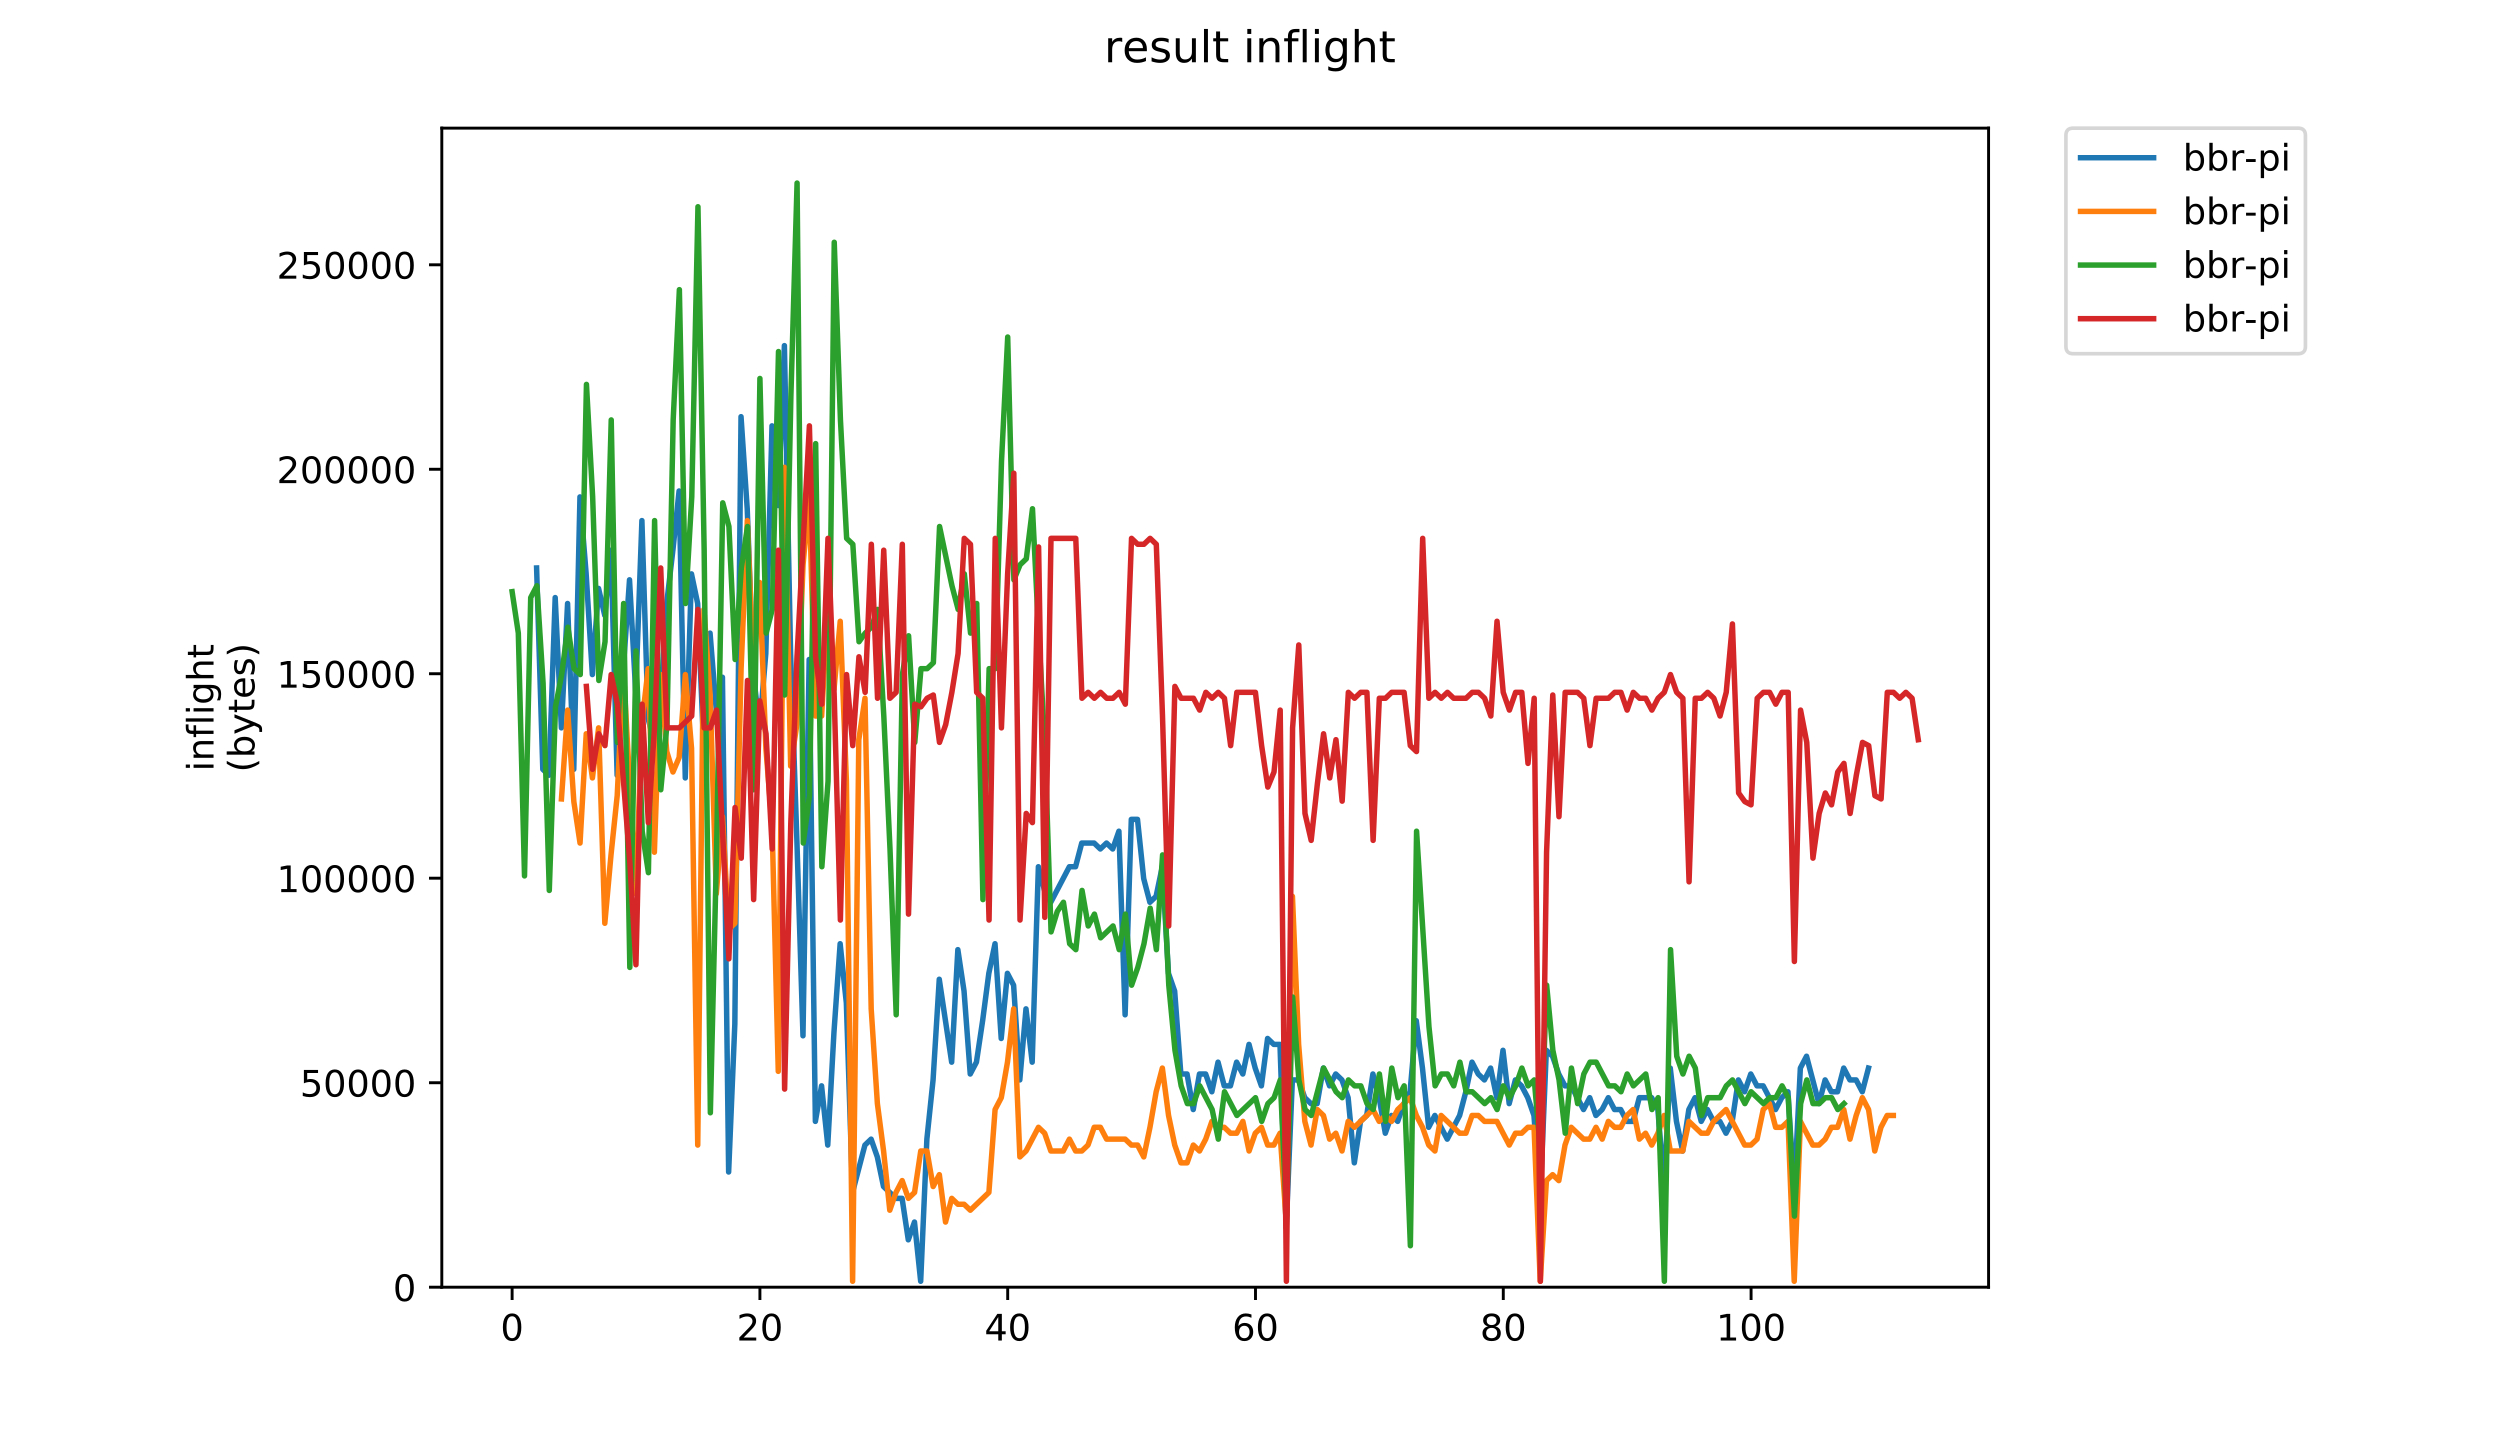 <?xml version="1.0" encoding="utf-8" standalone="no"?>
<!DOCTYPE svg PUBLIC "-//W3C//DTD SVG 1.1//EN"
  "http://www.w3.org/Graphics/SVG/1.1/DTD/svg11.dtd">
<!-- Created with matplotlib (https://matplotlib.org/) -->
<svg height="396pt" version="1.1" viewBox="0 0 684 396" width="684pt" xmlns="http://www.w3.org/2000/svg" xmlns:xlink="http://www.w3.org/1999/xlink">
 <defs>
  <style type="text/css">
*{stroke-linecap:butt;stroke-linejoin:round;}
  </style>
 </defs>
 <g id="figure_1">
  <g id="patch_1">
   <path d="M 0 396 
L 684 396 
L 684 0 
L 0 0 
z
" style="fill:#ffffff;"/>
  </g>
  <g id="axes_1">
   <g id="patch_2">
    <path d="M 120.879 352.174 
L 544.074 352.174 
L 544.074 35.062 
L 120.879 35.062 
z
" style="fill:#ffffff;"/>
   </g>
   <g id="matplotlib.axis_1">
    <g id="xtick_1">
     <g id="line2d_1">
      <defs>
       <path d="M 0 0 
L 0 3.5 
" id="m2599f196dd" style="stroke:#000000;stroke-width:0.8;"/>
      </defs>
      <g>
       <use style="stroke:#000000;stroke-width:0.8;" x="140.115" xlink:href="#m2599f196dd" y="352.174"/>
      </g>
     </g>
     <g id="text_1">
      <!-- 0 -->
      <defs>
       <path d="M 31.781 66.406 
Q 24.172 66.406 20.328 58.906 
Q 16.5 51.422 16.5 36.375 
Q 16.5 21.391 20.328 13.891 
Q 24.172 6.391 31.781 6.391 
Q 39.453 6.391 43.281 13.891 
Q 47.125 21.391 47.125 36.375 
Q 47.125 51.422 43.281 58.906 
Q 39.453 66.406 31.781 66.406 
z
M 31.781 74.219 
Q 44.047 74.219 50.516 64.516 
Q 56.984 54.828 56.984 36.375 
Q 56.984 17.969 50.516 8.266 
Q 44.047 -1.422 31.781 -1.422 
Q 19.531 -1.422 13.062 8.266 
Q 6.594 17.969 6.594 36.375 
Q 6.594 54.828 13.062 64.516 
Q 19.531 74.219 31.781 74.219 
z
" id="DejaVuSans-48"/>
      </defs>
      <g transform="translate(136.933 366.773)scale(0.1 -0.1)">
       <use xlink:href="#DejaVuSans-48"/>
      </g>
     </g>
    </g>
    <g id="xtick_2">
     <g id="line2d_2">
      <g>
       <use style="stroke:#000000;stroke-width:0.8;" x="207.911" xlink:href="#m2599f196dd" y="352.174"/>
      </g>
     </g>
     <g id="text_2">
      <!-- 20 -->
      <defs>
       <path d="M 19.188 8.297 
L 53.609 8.297 
L 53.609 0 
L 7.328 0 
L 7.328 8.297 
Q 12.938 14.109 22.625 23.891 
Q 32.328 33.688 34.812 36.531 
Q 39.547 41.844 41.422 45.531 
Q 43.312 49.219 43.312 52.781 
Q 43.312 58.594 39.234 62.25 
Q 35.156 65.922 28.609 65.922 
Q 23.969 65.922 18.812 64.312 
Q 13.672 62.703 7.812 59.422 
L 7.812 69.391 
Q 13.766 71.781 18.938 73 
Q 24.125 74.219 28.422 74.219 
Q 39.75 74.219 46.484 68.547 
Q 53.219 62.891 53.219 53.422 
Q 53.219 48.922 51.531 44.891 
Q 49.859 40.875 45.406 35.406 
Q 44.188 33.984 37.641 27.219 
Q 31.109 20.453 19.188 8.297 
z
" id="DejaVuSans-50"/>
      </defs>
      <g transform="translate(201.548 366.773)scale(0.1 -0.1)">
       <use xlink:href="#DejaVuSans-50"/>
       <use x="63.623" xlink:href="#DejaVuSans-48"/>
      </g>
     </g>
    </g>
    <g id="xtick_3">
     <g id="line2d_3">
      <g>
       <use style="stroke:#000000;stroke-width:0.8;" x="275.707" xlink:href="#m2599f196dd" y="352.174"/>
      </g>
     </g>
     <g id="text_3">
      <!-- 40 -->
      <defs>
       <path d="M 37.797 64.312 
L 12.891 25.391 
L 37.797 25.391 
z
M 35.203 72.906 
L 47.609 72.906 
L 47.609 25.391 
L 58.016 25.391 
L 58.016 17.188 
L 47.609 17.188 
L 47.609 0 
L 37.797 0 
L 37.797 17.188 
L 4.891 17.188 
L 4.891 26.703 
z
" id="DejaVuSans-52"/>
      </defs>
      <g transform="translate(269.345 366.773)scale(0.1 -0.1)">
       <use xlink:href="#DejaVuSans-52"/>
       <use x="63.623" xlink:href="#DejaVuSans-48"/>
      </g>
     </g>
    </g>
    <g id="xtick_4">
     <g id="line2d_4">
      <g>
       <use style="stroke:#000000;stroke-width:0.8;" x="343.503" xlink:href="#m2599f196dd" y="352.174"/>
      </g>
     </g>
     <g id="text_4">
      <!-- 60 -->
      <defs>
       <path d="M 33.016 40.375 
Q 26.375 40.375 22.484 35.828 
Q 18.609 31.297 18.609 23.391 
Q 18.609 15.531 22.484 10.953 
Q 26.375 6.391 33.016 6.391 
Q 39.656 6.391 43.531 10.953 
Q 47.406 15.531 47.406 23.391 
Q 47.406 31.297 43.531 35.828 
Q 39.656 40.375 33.016 40.375 
z
M 52.594 71.297 
L 52.594 62.312 
Q 48.875 64.062 45.094 64.984 
Q 41.312 65.922 37.594 65.922 
Q 27.828 65.922 22.672 59.328 
Q 17.531 52.734 16.797 39.406 
Q 19.672 43.656 24.016 45.922 
Q 28.375 48.188 33.594 48.188 
Q 44.578 48.188 50.953 41.516 
Q 57.328 34.859 57.328 23.391 
Q 57.328 12.156 50.688 5.359 
Q 44.047 -1.422 33.016 -1.422 
Q 20.359 -1.422 13.672 8.266 
Q 6.984 17.969 6.984 36.375 
Q 6.984 53.656 15.188 63.938 
Q 23.391 74.219 37.203 74.219 
Q 40.922 74.219 44.703 73.484 
Q 48.484 72.75 52.594 71.297 
z
" id="DejaVuSans-54"/>
      </defs>
      <g transform="translate(337.141 366.773)scale(0.1 -0.1)">
       <use xlink:href="#DejaVuSans-54"/>
       <use x="63.623" xlink:href="#DejaVuSans-48"/>
      </g>
     </g>
    </g>
    <g id="xtick_5">
     <g id="line2d_5">
      <g>
       <use style="stroke:#000000;stroke-width:0.8;" x="411.299" xlink:href="#m2599f196dd" y="352.174"/>
      </g>
     </g>
     <g id="text_5">
      <!-- 80 -->
      <defs>
       <path d="M 31.781 34.625 
Q 24.75 34.625 20.719 30.859 
Q 16.703 27.094 16.703 20.516 
Q 16.703 13.922 20.719 10.156 
Q 24.75 6.391 31.781 6.391 
Q 38.812 6.391 42.859 10.172 
Q 46.922 13.969 46.922 20.516 
Q 46.922 27.094 42.891 30.859 
Q 38.875 34.625 31.781 34.625 
z
M 21.922 38.812 
Q 15.578 40.375 12.031 44.719 
Q 8.5 49.078 8.5 55.328 
Q 8.5 64.062 14.719 69.141 
Q 20.953 74.219 31.781 74.219 
Q 42.672 74.219 48.875 69.141 
Q 55.078 64.062 55.078 55.328 
Q 55.078 49.078 51.531 44.719 
Q 48 40.375 41.703 38.812 
Q 48.828 37.156 52.797 32.312 
Q 56.781 27.484 56.781 20.516 
Q 56.781 9.906 50.312 4.234 
Q 43.844 -1.422 31.781 -1.422 
Q 19.734 -1.422 13.25 4.234 
Q 6.781 9.906 6.781 20.516 
Q 6.781 27.484 10.781 32.312 
Q 14.797 37.156 21.922 38.812 
z
M 18.312 54.391 
Q 18.312 48.734 21.844 45.562 
Q 25.391 42.391 31.781 42.391 
Q 38.141 42.391 41.719 45.562 
Q 45.312 48.734 45.312 54.391 
Q 45.312 60.062 41.719 63.234 
Q 38.141 66.406 31.781 66.406 
Q 25.391 66.406 21.844 63.234 
Q 18.312 60.062 18.312 54.391 
z
" id="DejaVuSans-56"/>
      </defs>
      <g transform="translate(404.937 366.773)scale(0.1 -0.1)">
       <use xlink:href="#DejaVuSans-56"/>
       <use x="63.623" xlink:href="#DejaVuSans-48"/>
      </g>
     </g>
    </g>
    <g id="xtick_6">
     <g id="line2d_6">
      <g>
       <use style="stroke:#000000;stroke-width:0.8;" x="479.096" xlink:href="#m2599f196dd" y="352.174"/>
      </g>
     </g>
     <g id="text_6">
      <!-- 100 -->
      <defs>
       <path d="M 12.406 8.297 
L 28.516 8.297 
L 28.516 63.922 
L 10.984 60.406 
L 10.984 69.391 
L 28.422 72.906 
L 38.281 72.906 
L 38.281 8.297 
L 54.391 8.297 
L 54.391 0 
L 12.406 0 
z
" id="DejaVuSans-49"/>
      </defs>
      <g transform="translate(469.552 366.773)scale(0.1 -0.1)">
       <use xlink:href="#DejaVuSans-49"/>
       <use x="63.623" xlink:href="#DejaVuSans-48"/>
       <use x="127.246" xlink:href="#DejaVuSans-48"/>
      </g>
     </g>
    </g>
   </g>
   <g id="matplotlib.axis_2">
    <g id="ytick_1">
     <g id="line2d_7">
      <defs>
       <path d="M 0 0 
L -3.5 0 
" id="m752f83b626" style="stroke:#000000;stroke-width:0.8;"/>
      </defs>
      <g>
       <use style="stroke:#000000;stroke-width:0.8;" x="120.879" xlink:href="#m752f83b626" y="352.174"/>
      </g>
     </g>
     <g id="text_7">
      <!-- 0 -->
      <g transform="translate(107.516 355.973)scale(0.1 -0.1)">
       <use xlink:href="#DejaVuSans-48"/>
      </g>
     </g>
    </g>
    <g id="ytick_2">
     <g id="line2d_8">
      <g>
       <use style="stroke:#000000;stroke-width:0.8;" x="120.879" xlink:href="#m752f83b626" y="296.229"/>
      </g>
     </g>
     <g id="text_8">
      <!-- 50000 -->
      <defs>
       <path d="M 10.797 72.906 
L 49.516 72.906 
L 49.516 64.594 
L 19.828 64.594 
L 19.828 46.734 
Q 21.969 47.469 24.109 47.828 
Q 26.266 48.188 28.422 48.188 
Q 40.625 48.188 47.75 41.5 
Q 54.891 34.812 54.891 23.391 
Q 54.891 11.625 47.562 5.094 
Q 40.234 -1.422 26.906 -1.422 
Q 22.312 -1.422 17.547 -0.641 
Q 12.797 0.141 7.719 1.703 
L 7.719 11.625 
Q 12.109 9.234 16.797 8.062 
Q 21.484 6.891 26.703 6.891 
Q 35.156 6.891 40.078 11.328 
Q 45.016 15.766 45.016 23.391 
Q 45.016 31 40.078 35.438 
Q 35.156 39.891 26.703 39.891 
Q 22.75 39.891 18.812 39.016 
Q 14.891 38.141 10.797 36.281 
z
" id="DejaVuSans-53"/>
      </defs>
      <g transform="translate(82.066 300.028)scale(0.1 -0.1)">
       <use xlink:href="#DejaVuSans-53"/>
       <use x="63.623" xlink:href="#DejaVuSans-48"/>
       <use x="127.246" xlink:href="#DejaVuSans-48"/>
       <use x="190.869" xlink:href="#DejaVuSans-48"/>
       <use x="254.492" xlink:href="#DejaVuSans-48"/>
      </g>
     </g>
    </g>
    <g id="ytick_3">
     <g id="line2d_9">
      <g>
       <use style="stroke:#000000;stroke-width:0.8;" x="120.879" xlink:href="#m752f83b626" y="240.283"/>
      </g>
     </g>
     <g id="text_9">
      <!-- 100000 -->
      <g transform="translate(75.704 244.082)scale(0.1 -0.1)">
       <use xlink:href="#DejaVuSans-49"/>
       <use x="63.623" xlink:href="#DejaVuSans-48"/>
       <use x="127.246" xlink:href="#DejaVuSans-48"/>
       <use x="190.869" xlink:href="#DejaVuSans-48"/>
       <use x="254.492" xlink:href="#DejaVuSans-48"/>
       <use x="318.115" xlink:href="#DejaVuSans-48"/>
      </g>
     </g>
    </g>
    <g id="ytick_4">
     <g id="line2d_10">
      <g>
       <use style="stroke:#000000;stroke-width:0.8;" x="120.879" xlink:href="#m752f83b626" y="184.337"/>
      </g>
     </g>
     <g id="text_10">
      <!-- 150000 -->
      <g transform="translate(75.704 188.137)scale(0.1 -0.1)">
       <use xlink:href="#DejaVuSans-49"/>
       <use x="63.623" xlink:href="#DejaVuSans-53"/>
       <use x="127.246" xlink:href="#DejaVuSans-48"/>
       <use x="190.869" xlink:href="#DejaVuSans-48"/>
       <use x="254.492" xlink:href="#DejaVuSans-48"/>
       <use x="318.115" xlink:href="#DejaVuSans-48"/>
      </g>
     </g>
    </g>
    <g id="ytick_5">
     <g id="line2d_11">
      <g>
       <use style="stroke:#000000;stroke-width:0.8;" x="120.879" xlink:href="#m752f83b626" y="128.392"/>
      </g>
     </g>
     <g id="text_11">
      <!-- 200000 -->
      <g transform="translate(75.704 132.191)scale(0.1 -0.1)">
       <use xlink:href="#DejaVuSans-50"/>
       <use x="63.623" xlink:href="#DejaVuSans-48"/>
       <use x="127.246" xlink:href="#DejaVuSans-48"/>
       <use x="190.869" xlink:href="#DejaVuSans-48"/>
       <use x="254.492" xlink:href="#DejaVuSans-48"/>
       <use x="318.115" xlink:href="#DejaVuSans-48"/>
      </g>
     </g>
    </g>
    <g id="ytick_6">
     <g id="line2d_12">
      <g>
       <use style="stroke:#000000;stroke-width:0.8;" x="120.879" xlink:href="#m752f83b626" y="72.446"/>
      </g>
     </g>
     <g id="text_12">
      <!-- 250000 -->
      <g transform="translate(75.704 76.245)scale(0.1 -0.1)">
       <use xlink:href="#DejaVuSans-50"/>
       <use x="63.623" xlink:href="#DejaVuSans-53"/>
       <use x="127.246" xlink:href="#DejaVuSans-48"/>
       <use x="190.869" xlink:href="#DejaVuSans-48"/>
       <use x="254.492" xlink:href="#DejaVuSans-48"/>
       <use x="318.115" xlink:href="#DejaVuSans-48"/>
      </g>
     </g>
    </g>
    <g id="text_13">
     <!-- inflight -->
     <defs>
      <path d="M 9.422 54.688 
L 18.406 54.688 
L 18.406 0 
L 9.422 0 
z
M 9.422 75.984 
L 18.406 75.984 
L 18.406 64.594 
L 9.422 64.594 
z
" id="DejaVuSans-105"/>
      <path d="M 54.891 33.016 
L 54.891 0 
L 45.906 0 
L 45.906 32.719 
Q 45.906 40.484 42.875 44.328 
Q 39.844 48.188 33.797 48.188 
Q 26.516 48.188 22.312 43.547 
Q 18.109 38.922 18.109 30.906 
L 18.109 0 
L 9.078 0 
L 9.078 54.688 
L 18.109 54.688 
L 18.109 46.188 
Q 21.344 51.125 25.703 53.562 
Q 30.078 56 35.797 56 
Q 45.219 56 50.047 50.172 
Q 54.891 44.344 54.891 33.016 
z
" id="DejaVuSans-110"/>
      <path d="M 37.109 75.984 
L 37.109 68.5 
L 28.516 68.5 
Q 23.688 68.5 21.797 66.547 
Q 19.922 64.594 19.922 59.516 
L 19.922 54.688 
L 34.719 54.688 
L 34.719 47.703 
L 19.922 47.703 
L 19.922 0 
L 10.891 0 
L 10.891 47.703 
L 2.297 47.703 
L 2.297 54.688 
L 10.891 54.688 
L 10.891 58.5 
Q 10.891 67.625 15.141 71.797 
Q 19.391 75.984 28.609 75.984 
z
" id="DejaVuSans-102"/>
      <path d="M 9.422 75.984 
L 18.406 75.984 
L 18.406 0 
L 9.422 0 
z
" id="DejaVuSans-108"/>
      <path d="M 45.406 27.984 
Q 45.406 37.75 41.375 43.109 
Q 37.359 48.484 30.078 48.484 
Q 22.859 48.484 18.828 43.109 
Q 14.797 37.75 14.797 27.984 
Q 14.797 18.266 18.828 12.891 
Q 22.859 7.516 30.078 7.516 
Q 37.359 7.516 41.375 12.891 
Q 45.406 18.266 45.406 27.984 
z
M 54.391 6.781 
Q 54.391 -7.172 48.188 -13.984 
Q 42 -20.797 29.203 -20.797 
Q 24.469 -20.797 20.266 -20.094 
Q 16.062 -19.391 12.109 -17.922 
L 12.109 -9.188 
Q 16.062 -11.328 19.922 -12.344 
Q 23.781 -13.375 27.781 -13.375 
Q 36.625 -13.375 41.016 -8.766 
Q 45.406 -4.156 45.406 5.172 
L 45.406 9.625 
Q 42.625 4.781 38.281 2.391 
Q 33.938 0 27.875 0 
Q 17.828 0 11.672 7.656 
Q 5.516 15.328 5.516 27.984 
Q 5.516 40.672 11.672 48.328 
Q 17.828 56 27.875 56 
Q 33.938 56 38.281 53.609 
Q 42.625 51.219 45.406 46.391 
L 45.406 54.688 
L 54.391 54.688 
z
" id="DejaVuSans-103"/>
      <path d="M 54.891 33.016 
L 54.891 0 
L 45.906 0 
L 45.906 32.719 
Q 45.906 40.484 42.875 44.328 
Q 39.844 48.188 33.797 48.188 
Q 26.516 48.188 22.312 43.547 
Q 18.109 38.922 18.109 30.906 
L 18.109 0 
L 9.078 0 
L 9.078 75.984 
L 18.109 75.984 
L 18.109 46.188 
Q 21.344 51.125 25.703 53.562 
Q 30.078 56 35.797 56 
Q 45.219 56 50.047 50.172 
Q 54.891 44.344 54.891 33.016 
z
" id="DejaVuSans-104"/>
      <path d="M 18.312 70.219 
L 18.312 54.688 
L 36.812 54.688 
L 36.812 47.703 
L 18.312 47.703 
L 18.312 18.016 
Q 18.312 11.328 20.141 9.422 
Q 21.969 7.516 27.594 7.516 
L 36.812 7.516 
L 36.812 0 
L 27.594 0 
Q 17.188 0 13.234 3.875 
Q 9.281 7.766 9.281 18.016 
L 9.281 47.703 
L 2.688 47.703 
L 2.688 54.688 
L 9.281 54.688 
L 9.281 70.219 
z
" id="DejaVuSans-116"/>
     </defs>
     <g transform="translate(58.426 211.018)rotate(-90)scale(0.1 -0.1)">
      <use xlink:href="#DejaVuSans-105"/>
      <use x="27.783" xlink:href="#DejaVuSans-110"/>
      <use x="91.162" xlink:href="#DejaVuSans-102"/>
      <use x="126.367" xlink:href="#DejaVuSans-108"/>
      <use x="154.15" xlink:href="#DejaVuSans-105"/>
      <use x="181.934" xlink:href="#DejaVuSans-103"/>
      <use x="245.41" xlink:href="#DejaVuSans-104"/>
      <use x="308.789" xlink:href="#DejaVuSans-116"/>
     </g>
     <!-- (bytes) -->
     <defs>
      <path d="M 31 75.875 
Q 24.469 64.656 21.281 53.656 
Q 18.109 42.672 18.109 31.391 
Q 18.109 20.125 21.312 9.062 
Q 24.516 -2 31 -13.188 
L 23.188 -13.188 
Q 15.875 -1.703 12.234 9.375 
Q 8.594 20.453 8.594 31.391 
Q 8.594 42.281 12.203 53.312 
Q 15.828 64.359 23.188 75.875 
z
" id="DejaVuSans-40"/>
      <path d="M 48.688 27.297 
Q 48.688 37.203 44.609 42.844 
Q 40.531 48.484 33.406 48.484 
Q 26.266 48.484 22.188 42.844 
Q 18.109 37.203 18.109 27.297 
Q 18.109 17.391 22.188 11.75 
Q 26.266 6.109 33.406 6.109 
Q 40.531 6.109 44.609 11.75 
Q 48.688 17.391 48.688 27.297 
z
M 18.109 46.391 
Q 20.953 51.266 25.266 53.625 
Q 29.594 56 35.594 56 
Q 45.562 56 51.781 48.094 
Q 58.016 40.188 58.016 27.297 
Q 58.016 14.406 51.781 6.484 
Q 45.562 -1.422 35.594 -1.422 
Q 29.594 -1.422 25.266 0.953 
Q 20.953 3.328 18.109 8.203 
L 18.109 0 
L 9.078 0 
L 9.078 75.984 
L 18.109 75.984 
z
" id="DejaVuSans-98"/>
      <path d="M 32.172 -5.078 
Q 28.375 -14.844 24.75 -17.812 
Q 21.141 -20.797 15.094 -20.797 
L 7.906 -20.797 
L 7.906 -13.281 
L 13.188 -13.281 
Q 16.891 -13.281 18.938 -11.516 
Q 21 -9.766 23.484 -3.219 
L 25.094 0.875 
L 2.984 54.688 
L 12.5 54.688 
L 29.594 11.922 
L 46.688 54.688 
L 56.203 54.688 
z
" id="DejaVuSans-121"/>
      <path d="M 56.203 29.594 
L 56.203 25.203 
L 14.891 25.203 
Q 15.484 15.922 20.484 11.062 
Q 25.484 6.203 34.422 6.203 
Q 39.594 6.203 44.453 7.469 
Q 49.312 8.734 54.109 11.281 
L 54.109 2.781 
Q 49.266 0.734 44.188 -0.344 
Q 39.109 -1.422 33.891 -1.422 
Q 20.797 -1.422 13.156 6.188 
Q 5.516 13.812 5.516 26.812 
Q 5.516 40.234 12.766 48.109 
Q 20.016 56 32.328 56 
Q 43.359 56 49.781 48.891 
Q 56.203 41.797 56.203 29.594 
z
M 47.219 32.234 
Q 47.125 39.594 43.094 43.984 
Q 39.062 48.391 32.422 48.391 
Q 24.906 48.391 20.391 44.141 
Q 15.875 39.891 15.188 32.172 
z
" id="DejaVuSans-101"/>
      <path d="M 44.281 53.078 
L 44.281 44.578 
Q 40.484 46.531 36.375 47.5 
Q 32.281 48.484 27.875 48.484 
Q 21.188 48.484 17.844 46.438 
Q 14.5 44.391 14.5 40.281 
Q 14.5 37.156 16.891 35.375 
Q 19.281 33.594 26.516 31.984 
L 29.594 31.297 
Q 39.156 29.25 43.188 25.516 
Q 47.219 21.781 47.219 15.094 
Q 47.219 7.469 41.188 3.016 
Q 35.156 -1.422 24.609 -1.422 
Q 20.219 -1.422 15.453 -0.562 
Q 10.688 0.297 5.422 2 
L 5.422 11.281 
Q 10.406 8.688 15.234 7.391 
Q 20.062 6.109 24.812 6.109 
Q 31.156 6.109 34.562 8.281 
Q 37.984 10.453 37.984 14.406 
Q 37.984 18.062 35.516 20.016 
Q 33.062 21.969 24.703 23.781 
L 21.578 24.516 
Q 13.234 26.266 9.516 29.906 
Q 5.812 33.547 5.812 39.891 
Q 5.812 47.609 11.281 51.797 
Q 16.75 56 26.812 56 
Q 31.781 56 36.172 55.266 
Q 40.578 54.547 44.281 53.078 
z
" id="DejaVuSans-115"/>
      <path d="M 8.016 75.875 
L 15.828 75.875 
Q 23.141 64.359 26.781 53.312 
Q 30.422 42.281 30.422 31.391 
Q 30.422 20.453 26.781 9.375 
Q 23.141 -1.703 15.828 -13.188 
L 8.016 -13.188 
Q 14.5 -2 17.703 9.062 
Q 20.906 20.125 20.906 31.391 
Q 20.906 42.672 17.703 53.656 
Q 14.5 64.656 8.016 75.875 
z
" id="DejaVuSans-41"/>
     </defs>
     <g transform="translate(69.624 211.295)rotate(-90)scale(0.1 -0.1)">
      <use xlink:href="#DejaVuSans-40"/>
      <use x="39.014" xlink:href="#DejaVuSans-98"/>
      <use x="102.49" xlink:href="#DejaVuSans-121"/>
      <use x="161.67" xlink:href="#DejaVuSans-116"/>
      <use x="200.879" xlink:href="#DejaVuSans-101"/>
      <use x="262.402" xlink:href="#DejaVuSans-115"/>
      <use x="314.502" xlink:href="#DejaVuSans-41"/>
     </g>
    </g>
   </g>
   <g id="line2d_13">
    <path clip-path="url(#p904d844fbc)" d="M 146.813 155.398 
L 148.508 210.484 
L 150.203 212.104 
L 151.898 163.499 
L 153.593 199.143 
L 155.288 165.119 
L 156.982 210.484 
L 158.677 135.956 
L 160.372 157.018 
L 162.067 184.561 
L 163.762 160.992 
L 165.457 168.359 
L 167.152 150.537 
L 168.847 212.104 
L 170.542 182.941 
L 172.237 158.638 
L 173.931 189.422 
L 175.626 142.436 
L 177.321 196.636 
L 179.016 203.117 
L 180.711 192.662 
L 182.406 165.119 
L 184.101 150.537 
L 185.796 134.335 
L 187.491 212.838 
L 189.186 157.018 
L 190.881 165.119 
L 192.575 205.624 
L 194.27 173.22 
L 195.965 194.282 
L 197.66 185.295 
L 199.355 320.657 
L 201.05 280.152 
L 202.745 114.007 
L 204.44 139.196 
L 206.135 184.561 
L 207.83 199.143 
L 209.524 178.814 
L 211.219 116.513 
L 212.914 138.31 
L 214.609 94.565 
L 216.304 178.814 
L 217.999 229.04 
L 219.694 283.392 
L 221.389 180.435 
L 223.084 306.809 
L 224.779 297.088 
L 226.474 313.29 
L 228.168 282.506 
L 229.863 258.203 
L 231.558 274.405 
L 233.253 326.251 
L 236.643 313.29 
L 238.338 311.67 
L 240.033 316.53 
L 241.728 324.631 
L 245.117 327.871 
L 246.812 327.871 
L 248.507 339.213 
L 250.202 334.352 
L 251.897 350.554 
L 253.592 311.67 
L 255.287 295.468 
L 256.982 267.925 
L 260.372 290.607 
L 262.067 259.824 
L 263.761 271.165 
L 265.456 293.848 
L 267.151 290.607 
L 268.846 279.266 
L 270.541 266.304 
L 272.236 258.203 
L 273.931 284.126 
L 275.626 266.304 
L 277.321 269.545 
L 279.016 295.468 
L 280.71 276.026 
L 282.405 290.607 
L 284.1 237.141 
L 285.795 243.622 
L 287.49 246.862 
L 292.575 237.141 
L 294.27 237.141 
L 295.965 230.66 
L 299.354 230.66 
L 301.049 232.281 
L 302.744 230.66 
L 304.439 232.281 
L 306.134 227.42 
L 307.829 277.646 
L 309.524 224.18 
L 311.219 224.18 
L 312.914 240.381 
L 314.609 246.862 
L 316.303 245.242 
L 317.998 237.141 
L 319.693 266.304 
L 321.388 271.165 
L 323.083 293.848 
L 324.778 293.848 
L 326.473 303.569 
L 328.168 293.848 
L 329.863 293.848 
L 331.558 298.708 
L 333.253 290.607 
L 334.947 297.088 
L 336.642 297.088 
L 338.337 290.607 
L 340.032 293.848 
L 341.727 285.747 
L 343.422 292.227 
L 345.117 297.088 
L 346.812 284.126 
L 348.507 285.747 
L 350.202 285.747 
L 351.896 335.972 
L 353.591 295.468 
L 355.286 295.468 
L 356.981 300.328 
L 358.676 301.948 
L 360.371 301.948 
L 362.066 292.227 
L 363.761 297.088 
L 365.456 293.848 
L 367.151 295.468 
L 368.846 300.328 
L 370.54 318.15 
L 372.235 306.809 
L 373.93 305.189 
L 375.625 293.848 
L 377.32 300.328 
L 379.015 310.049 
L 380.71 305.189 
L 382.405 306.809 
L 384.1 301.948 
L 385.795 298.708 
L 387.489 279.266 
L 389.184 292.227 
L 390.879 308.429 
L 392.574 305.189 
L 395.964 311.67 
L 399.354 305.189 
L 401.049 298.708 
L 402.744 290.607 
L 404.439 293.848 
L 406.133 295.468 
L 407.828 292.227 
L 409.523 300.328 
L 411.218 287.367 
L 412.913 301.948 
L 414.608 295.468 
L 416.303 297.088 
L 417.998 300.328 
L 419.693 305.189 
L 421.388 327.871 
L 423.082 287.367 
L 424.777 288.987 
L 426.472 293.848 
L 428.167 297.088 
L 429.862 297.088 
L 433.252 303.569 
L 434.947 300.328 
L 436.642 305.189 
L 438.337 303.569 
L 440.032 300.328 
L 441.726 303.569 
L 443.421 303.569 
L 445.116 306.809 
L 446.811 306.809 
L 448.506 300.328 
L 451.896 300.328 
L 453.591 303.569 
L 455.286 324.631 
L 456.981 292.227 
L 458.675 306.809 
L 460.37 314.91 
L 462.065 303.569 
L 463.76 300.328 
L 465.455 306.809 
L 467.15 303.569 
L 468.845 306.809 
L 470.54 306.809 
L 472.235 310.049 
L 473.93 306.809 
L 475.625 295.468 
L 477.319 298.708 
L 479.014 293.848 
L 480.709 297.088 
L 482.404 297.088 
L 485.794 303.569 
L 487.489 300.328 
L 489.184 298.708 
L 490.879 326.251 
L 492.574 292.227 
L 494.268 288.987 
L 497.658 301.948 
L 499.353 295.468 
L 501.048 298.708 
L 502.743 298.708 
L 504.438 292.227 
L 506.133 295.468 
L 507.828 295.468 
L 509.523 298.708 
L 511.218 292.227 
L 511.218 292.227 
" style="fill:none;stroke:#1f77b4;stroke-linecap:square;stroke-width:1.5;"/>
   </g>
   <g id="line2d_14">
    <path clip-path="url(#p904d844fbc)" d="M 153.613 218.585 
L 155.308 194.282 
L 157.003 219.319 
L 158.698 230.66 
L 160.393 200.763 
L 162.087 212.838 
L 163.782 199.143 
L 165.477 252.609 
L 167.172 233.901 
L 168.867 217.699 
L 170.562 183.12 
L 173.952 244.508 
L 175.647 197.523 
L 177.342 182.941 
L 179.037 233.167 
L 180.731 184.561 
L 182.426 205.624 
L 184.121 211.218 
L 185.816 207.244 
L 187.511 184.561 
L 189.206 204.737 
L 190.901 313.29 
L 192.596 166.739 
L 194.291 190.156 
L 195.986 244.508 
L 197.68 223.446 
L 199.375 254.229 
L 201.07 252.609 
L 202.765 182.941 
L 204.46 142.436 
L 206.155 182.941 
L 207.85 159.372 
L 209.545 204.737 
L 211.24 225.8 
L 212.935 293.114 
L 214.63 127.855 
L 216.324 209.598 
L 218.019 198.257 
L 219.714 154.512 
L 221.409 135.956 
L 223.104 195.902 
L 224.799 195.902 
L 226.494 165.853 
L 228.189 188.536 
L 229.884 169.98 
L 231.579 213.725 
L 233.273 350.554 
L 234.968 202.383 
L 236.663 191.042 
L 238.358 276.026 
L 240.053 301.948 
L 241.748 314.91 
L 243.443 331.112 
L 245.138 326.251 
L 246.833 323.011 
L 248.528 327.871 
L 250.223 326.251 
L 251.917 314.91 
L 253.612 314.91 
L 255.307 324.631 
L 257.002 321.391 
L 258.697 334.352 
L 260.392 327.871 
L 262.087 329.492 
L 263.782 329.492 
L 265.477 331.112 
L 270.561 326.251 
L 272.256 303.569 
L 273.951 300.328 
L 275.646 290.607 
L 277.341 276.026 
L 279.036 316.53 
L 280.731 314.91 
L 284.121 308.429 
L 285.816 310.049 
L 287.51 314.91 
L 290.9 314.91 
L 292.595 311.67 
L 294.29 314.91 
L 295.985 314.91 
L 297.68 313.29 
L 299.375 308.429 
L 301.07 308.429 
L 302.765 311.67 
L 307.849 311.67 
L 309.544 313.29 
L 311.239 313.29 
L 312.934 316.53 
L 314.629 308.429 
L 316.324 298.708 
L 318.019 292.227 
L 319.714 305.189 
L 321.409 313.29 
L 323.103 318.15 
L 324.798 318.15 
L 326.493 313.29 
L 328.188 314.91 
L 329.883 311.67 
L 331.578 306.809 
L 333.273 308.429 
L 334.968 308.429 
L 336.663 310.049 
L 338.358 310.049 
L 340.052 306.809 
L 341.747 314.91 
L 343.442 310.049 
L 345.137 308.429 
L 346.832 313.29 
L 348.527 313.29 
L 350.222 310.049 
L 351.917 334.352 
L 353.612 245.242 
L 355.307 285.747 
L 357.002 306.809 
L 358.696 313.29 
L 360.391 303.569 
L 362.086 305.189 
L 363.781 311.67 
L 365.476 310.049 
L 367.171 314.91 
L 368.866 306.809 
L 370.561 308.429 
L 375.645 303.569 
L 377.34 306.809 
L 379.035 305.189 
L 380.73 306.809 
L 382.425 303.569 
L 385.815 300.328 
L 387.51 305.189 
L 389.205 308.429 
L 390.9 313.29 
L 392.595 314.91 
L 394.289 305.189 
L 399.374 310.049 
L 401.069 310.049 
L 402.764 305.189 
L 404.459 305.189 
L 406.154 306.809 
L 409.544 306.809 
L 412.933 313.29 
L 414.628 310.049 
L 416.323 310.049 
L 418.018 308.429 
L 419.713 308.429 
L 421.408 350.554 
L 423.103 323.011 
L 424.798 321.391 
L 426.493 323.011 
L 428.188 313.29 
L 429.882 308.429 
L 433.272 311.67 
L 434.967 311.67 
L 436.662 308.429 
L 438.357 311.67 
L 440.052 306.809 
L 441.747 308.429 
L 443.442 308.429 
L 445.137 305.189 
L 446.831 303.569 
L 448.526 311.67 
L 450.221 310.049 
L 451.916 313.29 
L 453.611 310.049 
L 455.306 305.189 
L 457.001 314.91 
L 460.391 314.91 
L 462.086 306.809 
L 465.475 310.049 
L 467.17 310.049 
L 468.865 306.809 
L 472.255 303.569 
L 477.34 313.29 
L 479.035 313.29 
L 480.73 311.67 
L 482.424 303.569 
L 484.119 301.948 
L 485.814 308.429 
L 487.509 308.429 
L 489.204 306.809 
L 490.899 350.554 
L 492.594 306.809 
L 495.984 313.29 
L 497.679 313.29 
L 499.374 311.67 
L 501.068 308.429 
L 502.763 308.429 
L 504.458 303.569 
L 506.153 311.67 
L 507.848 305.189 
L 509.543 300.328 
L 511.238 303.569 
L 512.933 314.91 
L 514.628 308.429 
L 516.323 305.189 
L 518.017 305.189 
L 518.017 305.189 
" style="fill:none;stroke:#ff7f0e;stroke-linecap:square;stroke-width:1.5;"/>
   </g>
   <g id="line2d_15">
    <path clip-path="url(#p904d844fbc)" d="M 140.115 161.879 
L 141.81 173.22 
L 143.505 239.647 
L 145.199 163.499 
L 146.894 160.258 
L 148.589 186.915 
L 150.284 243.622 
L 151.979 193.396 
L 153.674 184.561 
L 155.369 171.6 
L 157.064 182.941 
L 158.759 184.561 
L 160.454 105.172 
L 162.149 135.956 
L 163.843 186.181 
L 165.538 175.574 
L 167.233 114.893 
L 168.928 203.117 
L 170.623 165.119 
L 172.318 264.684 
L 174.013 178.08 
L 175.708 227.42 
L 177.403 238.761 
L 179.098 142.436 
L 180.792 216.079 
L 182.487 198.257 
L 184.182 114.893 
L 185.877 79.249 
L 187.572 165.119 
L 189.267 135.956 
L 190.962 56.567 
L 192.657 150.537 
L 194.352 304.455 
L 196.047 233.167 
L 197.742 137.576 
L 199.436 144.057 
L 201.131 180.435 
L 202.826 155.398 
L 204.521 144.057 
L 206.216 216.079 
L 207.911 103.552 
L 209.606 173.22 
L 211.301 166.739 
L 212.996 96.185 
L 214.691 190.156 
L 216.385 108.413 
L 218.08 50.086 
L 219.775 230.66 
L 221.47 217.699 
L 223.165 121.374 
L 224.86 237.141 
L 226.555 213.725 
L 228.25 66.288 
L 229.945 114.893 
L 231.64 147.297 
L 233.334 148.917 
L 235.029 175.574 
L 236.724 173.22 
L 238.419 171.6 
L 240.114 166.739 
L 241.809 195.902 
L 243.504 232.281 
L 245.199 277.646 
L 246.894 184.561 
L 248.589 173.954 
L 250.284 203.117 
L 251.978 182.941 
L 253.673 182.941 
L 255.368 181.321 
L 257.063 144.057 
L 260.453 160.258 
L 262.148 166.739 
L 263.843 157.018 
L 265.538 173.22 
L 267.233 165.119 
L 268.927 246.128 
L 270.622 182.941 
L 272.317 182.941 
L 274.012 126.235 
L 275.707 92.211 
L 277.402 158.638 
L 279.097 154.512 
L 280.792 152.892 
L 282.487 139.196 
L 284.182 173.22 
L 285.877 204.003 
L 287.571 254.963 
L 289.266 249.369 
L 290.961 246.862 
L 292.656 258.203 
L 294.351 259.824 
L 296.046 243.622 
L 297.741 253.343 
L 299.436 250.103 
L 301.131 256.583 
L 304.52 253.343 
L 306.215 259.824 
L 307.91 250.103 
L 309.605 269.545 
L 311.3 264.684 
L 312.995 258.203 
L 314.69 248.482 
L 316.385 259.824 
L 318.08 233.901 
L 319.775 269.545 
L 321.47 287.367 
L 323.164 297.088 
L 324.859 301.948 
L 326.554 301.948 
L 328.249 297.088 
L 331.639 303.569 
L 333.334 311.67 
L 335.029 298.708 
L 338.419 305.189 
L 343.503 300.328 
L 345.198 306.809 
L 346.893 301.948 
L 348.588 300.328 
L 350.283 295.468 
L 351.978 332.732 
L 353.673 272.785 
L 355.368 295.468 
L 357.063 303.569 
L 358.757 305.189 
L 362.147 292.227 
L 365.537 298.708 
L 367.232 300.328 
L 368.927 295.468 
L 370.622 297.088 
L 372.317 297.088 
L 374.012 301.948 
L 375.706 303.569 
L 377.401 293.848 
L 379.096 306.809 
L 380.791 292.227 
L 382.486 300.328 
L 384.181 297.088 
L 385.876 340.833 
L 387.571 227.42 
L 390.961 280.886 
L 392.656 297.088 
L 394.35 293.848 
L 396.045 293.848 
L 397.74 297.088 
L 399.435 290.607 
L 401.13 298.708 
L 402.825 298.708 
L 406.215 301.948 
L 407.91 300.328 
L 409.605 303.569 
L 411.299 297.088 
L 412.994 300.328 
L 414.689 297.088 
L 416.384 292.227 
L 418.079 297.088 
L 419.774 295.468 
L 421.469 314.91 
L 423.164 269.545 
L 424.859 287.367 
L 426.554 295.468 
L 428.249 310.049 
L 429.943 292.227 
L 431.638 301.948 
L 433.333 293.848 
L 435.028 290.607 
L 436.723 290.607 
L 440.113 297.088 
L 441.808 297.088 
L 443.503 298.708 
L 445.198 293.848 
L 446.892 297.088 
L 450.282 293.848 
L 451.977 303.569 
L 453.672 300.328 
L 455.367 350.554 
L 457.062 259.824 
L 458.757 288.987 
L 460.452 293.848 
L 462.147 288.987 
L 463.842 292.227 
L 465.536 305.189 
L 467.231 300.328 
L 470.621 300.328 
L 472.316 297.088 
L 474.011 295.468 
L 477.401 301.948 
L 479.096 298.708 
L 482.485 301.948 
L 484.18 300.328 
L 485.875 300.328 
L 487.57 297.088 
L 489.265 300.328 
L 490.96 332.732 
L 492.655 301.948 
L 494.35 295.468 
L 496.045 301.948 
L 497.74 301.948 
L 499.435 300.328 
L 501.129 300.328 
L 502.824 303.569 
L 504.519 301.948 
L 504.519 301.948 
" style="fill:none;stroke:#2ca02c;stroke-linecap:square;stroke-width:1.5;"/>
   </g>
   <g id="line2d_16">
    <path clip-path="url(#p904d844fbc)" d="M 160.433 187.802 
L 162.128 210.484 
L 163.823 200.763 
L 165.518 204.003 
L 167.213 184.561 
L 168.908 192.537 
L 172.298 235.521 
L 173.992 263.95 
L 175.687 192.662 
L 177.382 225.066 
L 179.077 199.143 
L 180.772 155.398 
L 182.467 199.143 
L 185.857 199.143 
L 189.247 195.902 
L 190.942 166.739 
L 192.636 199.143 
L 194.331 199.143 
L 196.026 194.282 
L 199.416 262.33 
L 201.111 220.939 
L 202.806 234.787 
L 204.501 186.181 
L 206.196 246.128 
L 207.891 191.776 
L 209.585 200.763 
L 211.28 232.281 
L 212.975 150.537 
L 214.67 297.974 
L 216.365 225.066 
L 218.06 179.701 
L 221.45 116.513 
L 223.145 179.701 
L 224.84 192.662 
L 226.535 147.297 
L 228.229 190.156 
L 229.924 251.723 
L 231.619 184.561 
L 233.314 204.003 
L 235.009 179.701 
L 236.704 189.422 
L 238.399 148.917 
L 240.094 191.042 
L 241.789 150.537 
L 243.484 191.042 
L 245.178 189.422 
L 246.873 148.917 
L 248.568 250.103 
L 250.263 192.662 
L 251.958 193.396 
L 253.653 191.042 
L 255.348 190.156 
L 257.043 203.117 
L 258.738 198.257 
L 260.433 189.422 
L 262.128 178.814 
L 263.822 147.297 
L 265.517 148.917 
L 267.212 189.422 
L 268.907 191.042 
L 270.602 251.723 
L 272.297 147.297 
L 273.992 199.143 
L 275.687 157.018 
L 277.382 129.475 
L 279.077 251.723 
L 280.771 222.559 
L 282.466 225.066 
L 284.161 149.651 
L 285.856 250.989 
L 287.551 147.297 
L 294.331 147.297 
L 296.026 191.042 
L 297.721 189.422 
L 299.415 191.042 
L 301.11 189.422 
L 302.805 191.042 
L 304.5 191.042 
L 306.195 189.422 
L 307.89 192.662 
L 309.585 147.297 
L 311.28 148.917 
L 312.975 148.917 
L 314.67 147.297 
L 316.364 148.917 
L 318.059 195.902 
L 319.754 253.343 
L 321.449 187.802 
L 323.144 191.042 
L 326.534 191.042 
L 328.229 194.282 
L 329.924 189.422 
L 331.619 191.042 
L 333.314 189.422 
L 335.008 191.042 
L 336.703 204.003 
L 338.398 189.422 
L 343.483 189.422 
L 345.178 204.003 
L 346.873 215.345 
L 348.568 211.218 
L 350.263 194.282 
L 351.957 350.554 
L 353.652 199.143 
L 355.347 176.46 
L 357.042 222.559 
L 358.737 229.926 
L 360.432 214.459 
L 362.127 200.763 
L 363.822 212.838 
L 365.517 202.383 
L 367.212 219.194 
L 368.907 189.422 
L 370.601 191.042 
L 372.296 189.422 
L 373.991 189.422 
L 375.686 229.926 
L 377.381 191.042 
L 379.076 191.042 
L 380.771 189.422 
L 384.161 189.422 
L 385.856 204.003 
L 387.55 205.624 
L 389.245 147.297 
L 390.94 191.042 
L 392.635 189.422 
L 394.33 191.042 
L 396.025 189.422 
L 397.72 191.042 
L 401.11 191.042 
L 402.805 189.422 
L 404.5 189.422 
L 406.194 191.042 
L 407.889 195.902 
L 409.584 169.98 
L 411.279 189.422 
L 412.974 194.282 
L 414.669 189.422 
L 416.364 189.422 
L 418.059 208.864 
L 419.754 191.042 
L 421.449 350.554 
L 423.143 233.167 
L 424.838 190.156 
L 426.533 223.446 
L 428.228 189.422 
L 431.618 189.422 
L 433.313 191.042 
L 435.008 204.003 
L 436.703 191.042 
L 440.093 191.042 
L 441.787 189.422 
L 443.482 189.422 
L 445.177 194.282 
L 446.872 189.422 
L 448.567 191.042 
L 450.262 191.042 
L 451.957 194.282 
L 453.652 191.042 
L 455.347 189.422 
L 457.042 184.561 
L 458.736 189.422 
L 460.431 191.042 
L 462.126 241.268 
L 463.821 191.042 
L 465.516 191.042 
L 467.211 189.422 
L 468.906 191.042 
L 470.601 195.902 
L 472.296 189.422 
L 473.991 170.714 
L 475.686 216.965 
L 477.38 219.319 
L 479.075 220.205 
L 480.77 191.042 
L 482.465 189.422 
L 484.16 189.422 
L 485.855 192.662 
L 487.55 189.422 
L 489.245 189.422 
L 490.94 263.064 
L 492.635 194.282 
L 494.329 203.117 
L 496.024 234.787 
L 497.719 222.559 
L 499.414 216.965 
L 501.109 220.205 
L 502.804 211.218 
L 504.499 208.864 
L 506.194 222.559 
L 507.889 212.104 
L 509.584 203.117 
L 511.279 204.003 
L 512.973 217.699 
L 514.668 218.585 
L 516.363 189.422 
L 518.058 189.422 
L 519.753 191.042 
L 521.448 189.422 
L 523.143 191.042 
L 524.838 202.383 
L 524.838 202.383 
" style="fill:none;stroke:#d62728;stroke-linecap:square;stroke-width:1.5;"/>
   </g>
   <g id="patch_3">
    <path d="M 120.879 352.174 
L 120.879 35.062 
" style="fill:none;stroke:#000000;stroke-linecap:square;stroke-linejoin:miter;stroke-width:0.8;"/>
   </g>
   <g id="patch_4">
    <path d="M 544.074 352.174 
L 544.074 35.062 
" style="fill:none;stroke:#000000;stroke-linecap:square;stroke-linejoin:miter;stroke-width:0.8;"/>
   </g>
   <g id="patch_5">
    <path d="M 120.879 352.174 
L 544.074 352.174 
" style="fill:none;stroke:#000000;stroke-linecap:square;stroke-linejoin:miter;stroke-width:0.8;"/>
   </g>
   <g id="patch_6">
    <path d="M 120.879 35.062 
L 544.074 35.062 
" style="fill:none;stroke:#000000;stroke-linecap:square;stroke-linejoin:miter;stroke-width:0.8;"/>
   </g>
   <g id="legend_1">
    <g id="patch_7">
     <path d="M 567.234 96.775 
L 628.766 96.775 
Q 630.766 96.775 630.766 94.775 
L 630.766 37.062 
Q 630.766 35.062 628.766 35.062 
L 567.234 35.062 
Q 565.234 35.062 565.234 37.062 
L 565.234 94.775 
Q 565.234 96.775 567.234 96.775 
z
" style="fill:#ffffff;opacity:0.8;stroke:#cccccc;stroke-linejoin:miter;"/>
    </g>
    <g id="line2d_17">
     <path d="M 569.234 43.161 
L 589.234 43.161 
" style="fill:none;stroke:#1f77b4;stroke-linecap:square;stroke-width:1.5;"/>
    </g>
    <g id="line2d_18"/>
    <g id="text_14">
     <!-- bbr-pi -->
     <defs>
      <path d="M 41.109 46.297 
Q 39.594 47.172 37.812 47.578 
Q 36.031 48 33.891 48 
Q 26.266 48 22.188 43.047 
Q 18.109 38.094 18.109 28.812 
L 18.109 0 
L 9.078 0 
L 9.078 54.688 
L 18.109 54.688 
L 18.109 46.188 
Q 20.953 51.172 25.484 53.578 
Q 30.031 56 36.531 56 
Q 37.453 56 38.578 55.875 
Q 39.703 55.766 41.062 55.516 
z
" id="DejaVuSans-114"/>
      <path d="M 4.891 31.391 
L 31.203 31.391 
L 31.203 23.391 
L 4.891 23.391 
z
" id="DejaVuSans-45"/>
      <path d="M 18.109 8.203 
L 18.109 -20.797 
L 9.078 -20.797 
L 9.078 54.688 
L 18.109 54.688 
L 18.109 46.391 
Q 20.953 51.266 25.266 53.625 
Q 29.594 56 35.594 56 
Q 45.562 56 51.781 48.094 
Q 58.016 40.188 58.016 27.297 
Q 58.016 14.406 51.781 6.484 
Q 45.562 -1.422 35.594 -1.422 
Q 29.594 -1.422 25.266 0.953 
Q 20.953 3.328 18.109 8.203 
z
M 48.688 27.297 
Q 48.688 37.203 44.609 42.844 
Q 40.531 48.484 33.406 48.484 
Q 26.266 48.484 22.188 42.844 
Q 18.109 37.203 18.109 27.297 
Q 18.109 17.391 22.188 11.75 
Q 26.266 6.109 33.406 6.109 
Q 40.531 6.109 44.609 11.75 
Q 48.688 17.391 48.688 27.297 
z
" id="DejaVuSans-112"/>
     </defs>
     <g transform="translate(597.234 46.661)scale(0.1 -0.1)">
      <use xlink:href="#DejaVuSans-98"/>
      <use x="63.477" xlink:href="#DejaVuSans-98"/>
      <use x="126.953" xlink:href="#DejaVuSans-114"/>
      <use x="167.973" xlink:href="#DejaVuSans-45"/>
      <use x="204.057" xlink:href="#DejaVuSans-112"/>
      <use x="267.533" xlink:href="#DejaVuSans-105"/>
     </g>
    </g>
    <g id="line2d_19">
     <path d="M 569.234 57.839 
L 589.234 57.839 
" style="fill:none;stroke:#ff7f0e;stroke-linecap:square;stroke-width:1.5;"/>
    </g>
    <g id="line2d_20"/>
    <g id="text_15">
     <!-- bbr-pi -->
     <g transform="translate(597.234 61.339)scale(0.1 -0.1)">
      <use xlink:href="#DejaVuSans-98"/>
      <use x="63.477" xlink:href="#DejaVuSans-98"/>
      <use x="126.953" xlink:href="#DejaVuSans-114"/>
      <use x="167.973" xlink:href="#DejaVuSans-45"/>
      <use x="204.057" xlink:href="#DejaVuSans-112"/>
      <use x="267.533" xlink:href="#DejaVuSans-105"/>
     </g>
    </g>
    <g id="line2d_21">
     <path d="M 569.234 72.517 
L 589.234 72.517 
" style="fill:none;stroke:#2ca02c;stroke-linecap:square;stroke-width:1.5;"/>
    </g>
    <g id="line2d_22"/>
    <g id="text_16">
     <!-- bbr-pi -->
     <g transform="translate(597.234 76.017)scale(0.1 -0.1)">
      <use xlink:href="#DejaVuSans-98"/>
      <use x="63.477" xlink:href="#DejaVuSans-98"/>
      <use x="126.953" xlink:href="#DejaVuSans-114"/>
      <use x="167.973" xlink:href="#DejaVuSans-45"/>
      <use x="204.057" xlink:href="#DejaVuSans-112"/>
      <use x="267.533" xlink:href="#DejaVuSans-105"/>
     </g>
    </g>
    <g id="line2d_23">
     <path d="M 569.234 87.195 
L 589.234 87.195 
" style="fill:none;stroke:#d62728;stroke-linecap:square;stroke-width:1.5;"/>
    </g>
    <g id="line2d_24"/>
    <g id="text_17">
     <!-- bbr-pi -->
     <g transform="translate(597.234 90.695)scale(0.1 -0.1)">
      <use xlink:href="#DejaVuSans-98"/>
      <use x="63.477" xlink:href="#DejaVuSans-98"/>
      <use x="126.953" xlink:href="#DejaVuSans-114"/>
      <use x="167.973" xlink:href="#DejaVuSans-45"/>
      <use x="204.057" xlink:href="#DejaVuSans-112"/>
      <use x="267.533" xlink:href="#DejaVuSans-105"/>
     </g>
    </g>
   </g>
  </g>
  <g id="text_18">
   <!-- result inflight -->
   <defs>
    <path d="M 8.5 21.578 
L 8.5 54.688 
L 17.484 54.688 
L 17.484 21.922 
Q 17.484 14.156 20.5 10.266 
Q 23.531 6.391 29.594 6.391 
Q 36.859 6.391 41.078 11.031 
Q 45.312 15.672 45.312 23.688 
L 45.312 54.688 
L 54.297 54.688 
L 54.297 0 
L 45.312 0 
L 45.312 8.406 
Q 42.047 3.422 37.719 1 
Q 33.406 -1.422 27.688 -1.422 
Q 18.266 -1.422 13.375 4.438 
Q 8.5 10.297 8.5 21.578 
z
M 31.109 56 
z
" id="DejaVuSans-117"/>
    <path id="DejaVuSans-32"/>
   </defs>
   <g transform="translate(302.11 17.038)scale(0.12 -0.12)">
    <use xlink:href="#DejaVuSans-114"/>
    <use x="41.082" xlink:href="#DejaVuSans-101"/>
    <use x="102.605" xlink:href="#DejaVuSans-115"/>
    <use x="154.705" xlink:href="#DejaVuSans-117"/>
    <use x="218.084" xlink:href="#DejaVuSans-108"/>
    <use x="245.867" xlink:href="#DejaVuSans-116"/>
    <use x="285.076" xlink:href="#DejaVuSans-32"/>
    <use x="316.863" xlink:href="#DejaVuSans-105"/>
    <use x="344.646" xlink:href="#DejaVuSans-110"/>
    <use x="408.025" xlink:href="#DejaVuSans-102"/>
    <use x="443.23" xlink:href="#DejaVuSans-108"/>
    <use x="471.014" xlink:href="#DejaVuSans-105"/>
    <use x="498.797" xlink:href="#DejaVuSans-103"/>
    <use x="562.273" xlink:href="#DejaVuSans-104"/>
    <use x="625.652" xlink:href="#DejaVuSans-116"/>
   </g>
  </g>
 </g>
 <defs>
  <clipPath id="p904d844fbc">
   <rect height="317.112" width="423.195" x="120.879" y="35.062"/>
  </clipPath>
 </defs>
</svg>
